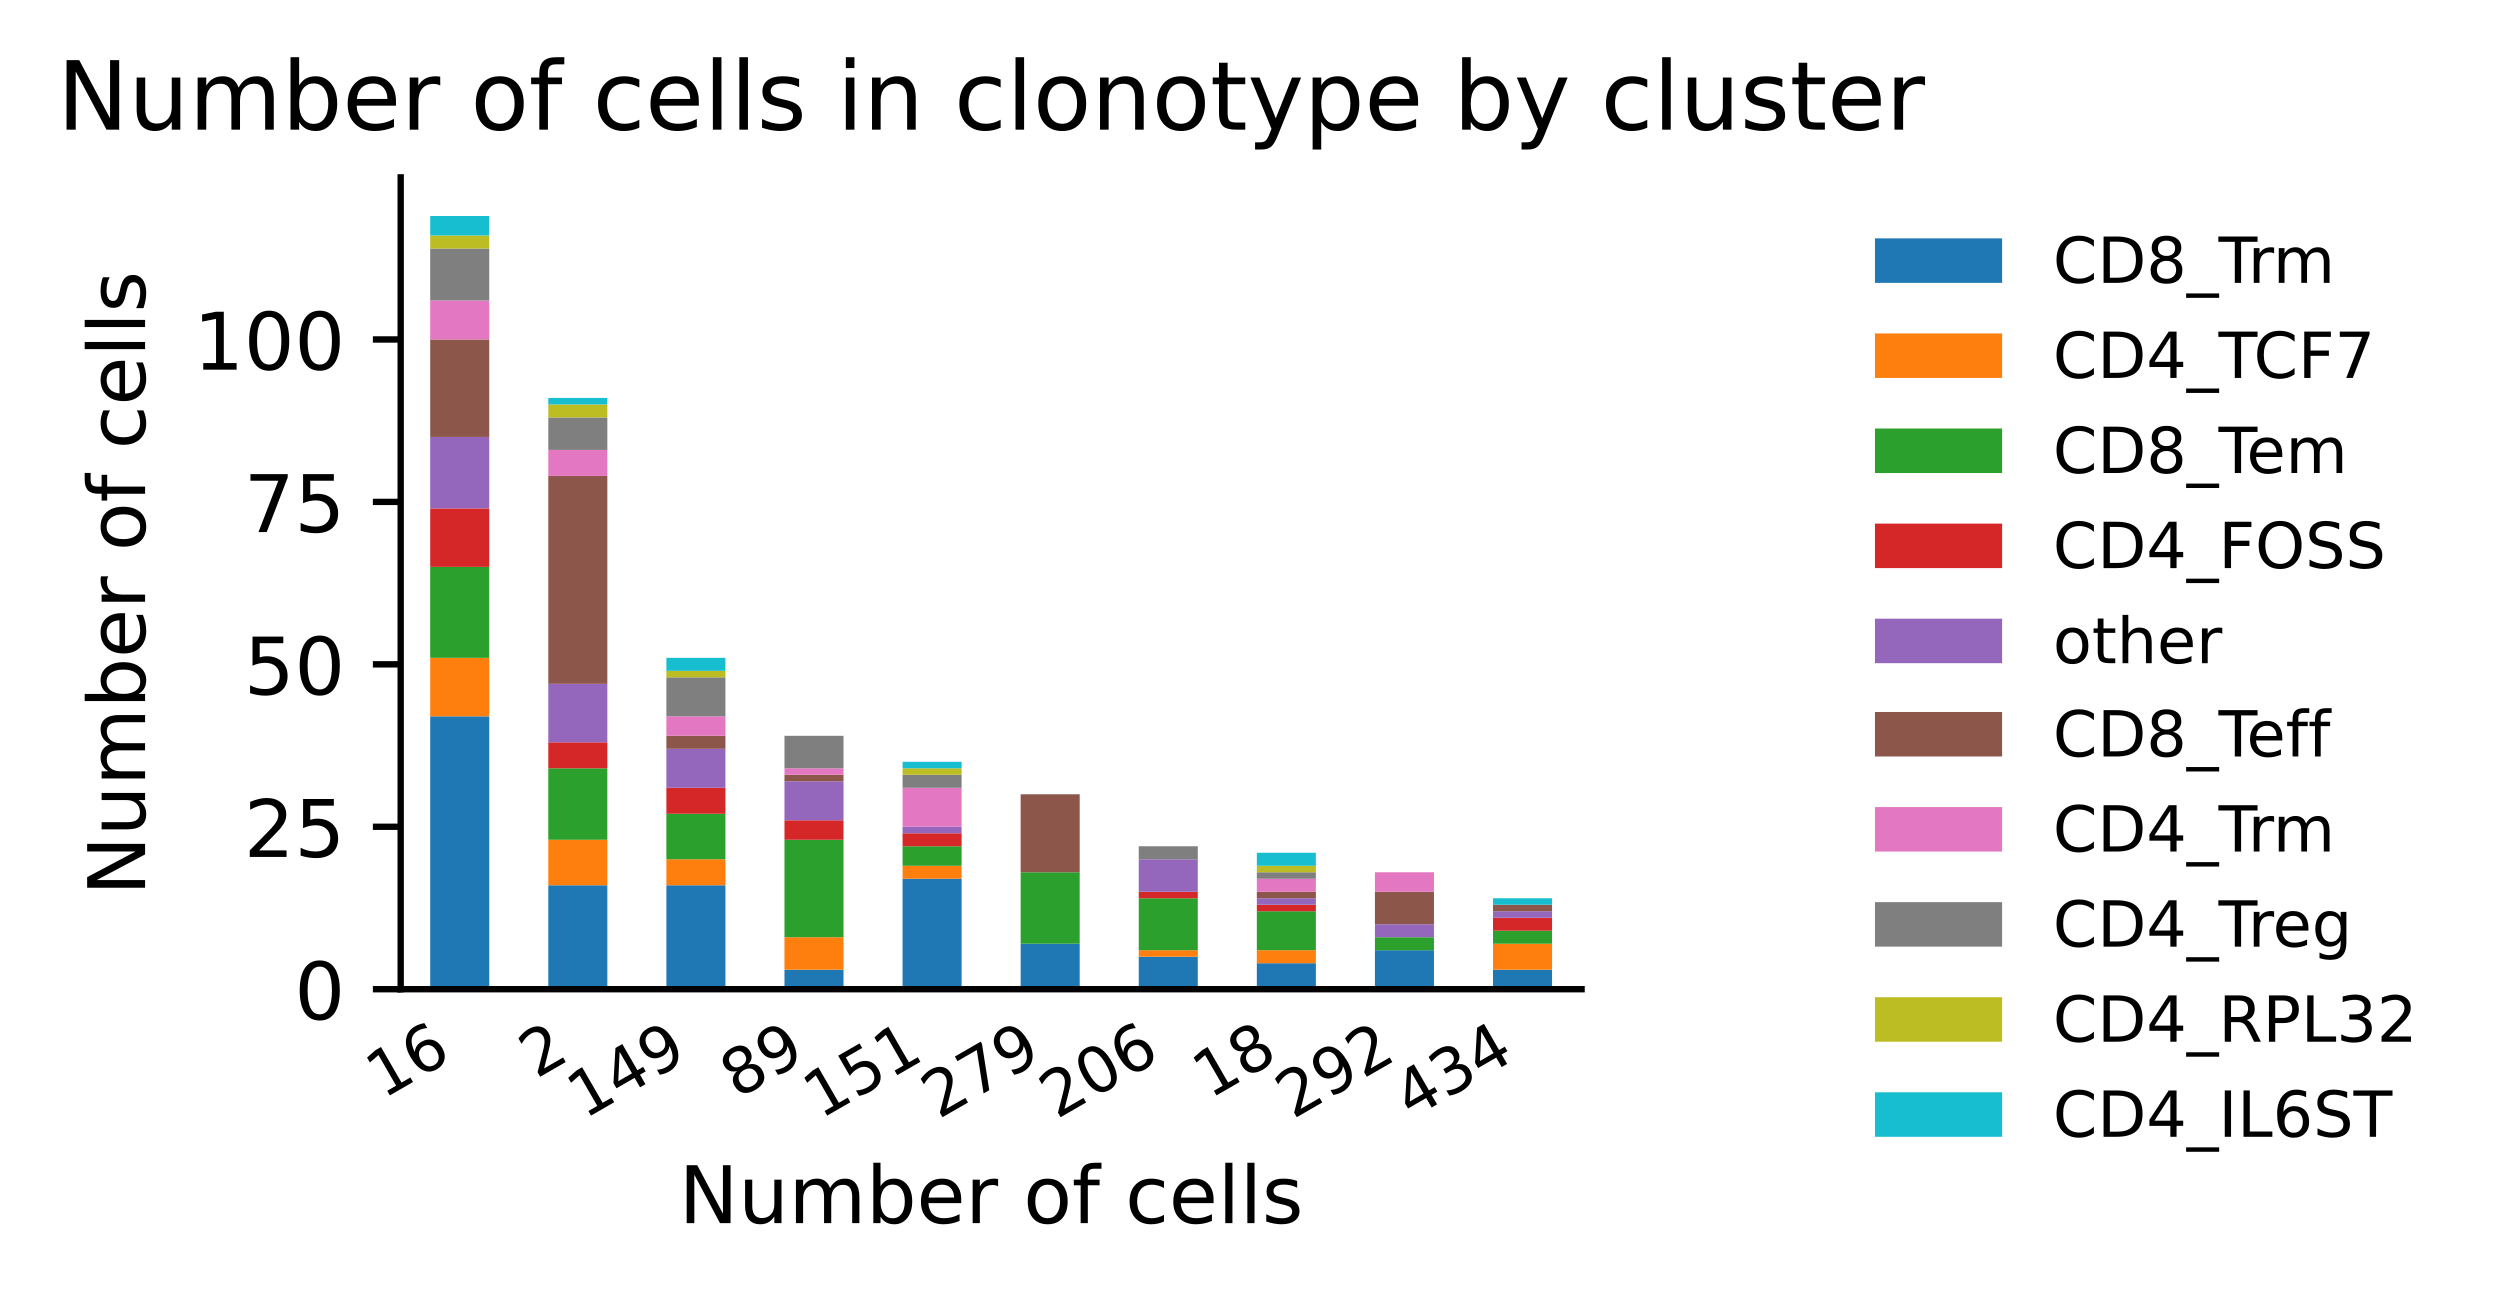 <?xml version="1.0" encoding="utf-8" standalone="no"?>
<!DOCTYPE svg PUBLIC "-//W3C//DTD SVG 1.1//EN"
  "http://www.w3.org/Graphics/SVG/1.1/DTD/svg11.dtd">
<!-- Created with matplotlib (https://matplotlib.org/) -->
<svg height="163.204pt" version="1.1" viewBox="0 0 314.61 163.204" width="314.61pt" xmlns="http://www.w3.org/2000/svg" xmlns:xlink="http://www.w3.org/1999/xlink">
 <defs>
  <style type="text/css">
*{stroke-linecap:butt;stroke-linejoin:round;}
  </style>
 </defs>
 <g id="figure_1">
  <g id="patch_1">
   <path d="M 0 163.204 
L 314.61 163.204 
L 314.61 0 
L 0 0 
z
" style="fill:#ffffff;"/>
  </g>
  <g id="axes_1">
   <g id="patch_2">
    <path d="M 50.424 124.486 
L 199.032 124.486 
L 199.032 22.318 
L 50.424 22.318 
z
" style="fill:#ffffff;"/>
   </g>
   <g id="patch_3">
    <path clip-path="url(#pfd52ea4508)" d="M 54.139 124.486 
L 61.569 124.486 
L 61.569 90.144 
L 54.139 90.144 
z
" style="fill:#1f77b4;"/>
   </g>
   <g id="patch_4">
    <path clip-path="url(#pfd52ea4508)" d="M 69 124.486 
L 76.43 124.486 
L 76.43 111.403 
L 69 111.403 
z
" style="fill:#1f77b4;"/>
   </g>
   <g id="patch_5">
    <path clip-path="url(#pfd52ea4508)" d="M 83.861 124.486 
L 91.291 124.486 
L 91.291 111.403 
L 83.861 111.403 
z
" style="fill:#1f77b4;"/>
   </g>
   <g id="patch_6">
    <path clip-path="url(#pfd52ea4508)" d="M 98.721 124.486 
L 106.152 124.486 
L 106.152 122.033 
L 98.721 122.033 
z
" style="fill:#1f77b4;"/>
   </g>
   <g id="patch_7">
    <path clip-path="url(#pfd52ea4508)" d="M 113.582 124.486 
L 121.013 124.486 
L 121.013 110.586 
L 113.582 110.586 
z
" style="fill:#1f77b4;"/>
   </g>
   <g id="patch_8">
    <path clip-path="url(#pfd52ea4508)" d="M 128.443 124.486 
L 135.873 124.486 
L 135.873 118.762 
L 128.443 118.762 
z
" style="fill:#1f77b4;"/>
   </g>
   <g id="patch_9">
    <path clip-path="url(#pfd52ea4508)" d="M 143.304 124.486 
L 150.734 124.486 
L 150.734 120.398 
L 143.304 120.398 
z
" style="fill:#1f77b4;"/>
   </g>
   <g id="patch_10">
    <path clip-path="url(#pfd52ea4508)" d="M 158.165 124.486 
L 165.595 124.486 
L 165.595 121.215 
L 158.165 121.215 
z
" style="fill:#1f77b4;"/>
   </g>
   <g id="patch_11">
    <path clip-path="url(#pfd52ea4508)" d="M 173.025 124.486 
L 180.456 124.486 
L 180.456 119.58 
L 173.025 119.58 
z
" style="fill:#1f77b4;"/>
   </g>
   <g id="patch_12">
    <path clip-path="url(#pfd52ea4508)" d="M 187.886 124.486 
L 195.317 124.486 
L 195.317 122.033 
L 187.886 122.033 
z
" style="fill:#1f77b4;"/>
   </g>
   <g id="patch_13">
    <path clip-path="url(#pfd52ea4508)" d="M 54.139 90.144 
L 61.569 90.144 
L 61.569 82.785 
L 54.139 82.785 
z
" style="fill:#ff7f0e;"/>
   </g>
   <g id="patch_14">
    <path clip-path="url(#pfd52ea4508)" d="M 69 111.403 
L 76.43 111.403 
L 76.43 105.68 
L 69 105.68 
z
" style="fill:#ff7f0e;"/>
   </g>
   <g id="patch_15">
    <path clip-path="url(#pfd52ea4508)" d="M 83.861 111.403 
L 91.291 111.403 
L 91.291 108.133 
L 83.861 108.133 
z
" style="fill:#ff7f0e;"/>
   </g>
   <g id="patch_16">
    <path clip-path="url(#pfd52ea4508)" d="M 98.721 122.033 
L 106.152 122.033 
L 106.152 117.945 
L 98.721 117.945 
z
" style="fill:#ff7f0e;"/>
   </g>
   <g id="patch_17">
    <path clip-path="url(#pfd52ea4508)" d="M 113.582 110.586 
L 121.013 110.586 
L 121.013 108.95 
L 113.582 108.95 
z
" style="fill:#ff7f0e;"/>
   </g>
   <g id="patch_18">
    <path clip-path="url(#pfd52ea4508)" d="M 128.443 124.486 
L 135.873 124.486 
L 135.873 124.486 
L 128.443 124.486 
z
" style="fill:#ff7f0e;"/>
   </g>
   <g id="patch_19">
    <path clip-path="url(#pfd52ea4508)" d="M 143.304 120.398 
L 150.734 120.398 
L 150.734 119.58 
L 143.304 119.58 
z
" style="fill:#ff7f0e;"/>
   </g>
   <g id="patch_20">
    <path clip-path="url(#pfd52ea4508)" d="M 158.165 121.215 
L 165.595 121.215 
L 165.595 119.58 
L 158.165 119.58 
z
" style="fill:#ff7f0e;"/>
   </g>
   <g id="patch_21">
    <path clip-path="url(#pfd52ea4508)" d="M 173.025 124.486 
L 180.456 124.486 
L 180.456 124.486 
L 173.025 124.486 
z
" style="fill:#ff7f0e;"/>
   </g>
   <g id="patch_22">
    <path clip-path="url(#pfd52ea4508)" d="M 187.886 122.033 
L 195.317 122.033 
L 195.317 118.762 
L 187.886 118.762 
z
" style="fill:#ff7f0e;"/>
   </g>
   <g id="patch_23">
    <path clip-path="url(#pfd52ea4508)" d="M 54.139 82.785 
L 61.569 82.785 
L 61.569 71.338 
L 54.139 71.338 
z
" style="fill:#2ca02c;"/>
   </g>
   <g id="patch_24">
    <path clip-path="url(#pfd52ea4508)" d="M 69 105.68 
L 76.43 105.68 
L 76.43 96.685 
L 69 96.685 
z
" style="fill:#2ca02c;"/>
   </g>
   <g id="patch_25">
    <path clip-path="url(#pfd52ea4508)" d="M 83.861 108.133 
L 91.291 108.133 
L 91.291 102.409 
L 83.861 102.409 
z
" style="fill:#2ca02c;"/>
   </g>
   <g id="patch_26">
    <path clip-path="url(#pfd52ea4508)" d="M 98.721 117.945 
L 106.152 117.945 
L 106.152 105.68 
L 98.721 105.68 
z
" style="fill:#2ca02c;"/>
   </g>
   <g id="patch_27">
    <path clip-path="url(#pfd52ea4508)" d="M 113.582 108.95 
L 121.013 108.95 
L 121.013 106.497 
L 113.582 106.497 
z
" style="fill:#2ca02c;"/>
   </g>
   <g id="patch_28">
    <path clip-path="url(#pfd52ea4508)" d="M 128.443 118.762 
L 135.873 118.762 
L 135.873 109.768 
L 128.443 109.768 
z
" style="fill:#2ca02c;"/>
   </g>
   <g id="patch_29">
    <path clip-path="url(#pfd52ea4508)" d="M 143.304 119.58 
L 150.734 119.58 
L 150.734 113.039 
L 143.304 113.039 
z
" style="fill:#2ca02c;"/>
   </g>
   <g id="patch_30">
    <path clip-path="url(#pfd52ea4508)" d="M 158.165 119.58 
L 165.595 119.58 
L 165.595 114.674 
L 158.165 114.674 
z
" style="fill:#2ca02c;"/>
   </g>
   <g id="patch_31">
    <path clip-path="url(#pfd52ea4508)" d="M 173.025 119.58 
L 180.456 119.58 
L 180.456 117.945 
L 173.025 117.945 
z
" style="fill:#2ca02c;"/>
   </g>
   <g id="patch_32">
    <path clip-path="url(#pfd52ea4508)" d="M 187.886 118.762 
L 195.317 118.762 
L 195.317 117.127 
L 187.886 117.127 
z
" style="fill:#2ca02c;"/>
   </g>
   <g id="patch_33">
    <path clip-path="url(#pfd52ea4508)" d="M 54.139 71.338 
L 61.569 71.338 
L 61.569 63.978 
L 54.139 63.978 
z
" style="fill:#d62728;"/>
   </g>
   <g id="patch_34">
    <path clip-path="url(#pfd52ea4508)" d="M 69 96.685 
L 76.43 96.685 
L 76.43 93.415 
L 69 93.415 
z
" style="fill:#d62728;"/>
   </g>
   <g id="patch_35">
    <path clip-path="url(#pfd52ea4508)" d="M 83.861 102.409 
L 91.291 102.409 
L 91.291 99.138 
L 83.861 99.138 
z
" style="fill:#d62728;"/>
   </g>
   <g id="patch_36">
    <path clip-path="url(#pfd52ea4508)" d="M 98.721 105.68 
L 106.152 105.68 
L 106.152 103.227 
L 98.721 103.227 
z
" style="fill:#d62728;"/>
   </g>
   <g id="patch_37">
    <path clip-path="url(#pfd52ea4508)" d="M 113.582 106.497 
L 121.013 106.497 
L 121.013 104.862 
L 113.582 104.862 
z
" style="fill:#d62728;"/>
   </g>
   <g id="patch_38">
    <path clip-path="url(#pfd52ea4508)" d="M 128.443 124.486 
L 135.873 124.486 
L 135.873 124.486 
L 128.443 124.486 
z
" style="fill:#d62728;"/>
   </g>
   <g id="patch_39">
    <path clip-path="url(#pfd52ea4508)" d="M 143.304 113.039 
L 150.734 113.039 
L 150.734 112.221 
L 143.304 112.221 
z
" style="fill:#d62728;"/>
   </g>
   <g id="patch_40">
    <path clip-path="url(#pfd52ea4508)" d="M 158.165 114.674 
L 165.595 114.674 
L 165.595 113.856 
L 158.165 113.856 
z
" style="fill:#d62728;"/>
   </g>
   <g id="patch_41">
    <path clip-path="url(#pfd52ea4508)" d="M 173.025 124.486 
L 180.456 124.486 
L 180.456 124.486 
L 173.025 124.486 
z
" style="fill:#d62728;"/>
   </g>
   <g id="patch_42">
    <path clip-path="url(#pfd52ea4508)" d="M 187.886 117.127 
L 195.317 117.127 
L 195.317 115.492 
L 187.886 115.492 
z
" style="fill:#d62728;"/>
   </g>
   <g id="patch_43">
    <path clip-path="url(#pfd52ea4508)" d="M 54.139 63.978 
L 61.569 63.978 
L 61.569 54.984 
L 54.139 54.984 
z
" style="fill:#9467bd;"/>
   </g>
   <g id="patch_44">
    <path clip-path="url(#pfd52ea4508)" d="M 69 93.415 
L 76.43 93.415 
L 76.43 86.056 
L 69 86.056 
z
" style="fill:#9467bd;"/>
   </g>
   <g id="patch_45">
    <path clip-path="url(#pfd52ea4508)" d="M 83.861 99.138 
L 91.291 99.138 
L 91.291 94.232 
L 83.861 94.232 
z
" style="fill:#9467bd;"/>
   </g>
   <g id="patch_46">
    <path clip-path="url(#pfd52ea4508)" d="M 98.721 103.227 
L 106.152 103.227 
L 106.152 98.321 
L 98.721 98.321 
z
" style="fill:#9467bd;"/>
   </g>
   <g id="patch_47">
    <path clip-path="url(#pfd52ea4508)" d="M 113.582 104.862 
L 121.013 104.862 
L 121.013 104.044 
L 113.582 104.044 
z
" style="fill:#9467bd;"/>
   </g>
   <g id="patch_48">
    <path clip-path="url(#pfd52ea4508)" d="M 128.443 124.486 
L 135.873 124.486 
L 135.873 124.486 
L 128.443 124.486 
z
" style="fill:#9467bd;"/>
   </g>
   <g id="patch_49">
    <path clip-path="url(#pfd52ea4508)" d="M 143.304 112.221 
L 150.734 112.221 
L 150.734 108.133 
L 143.304 108.133 
z
" style="fill:#9467bd;"/>
   </g>
   <g id="patch_50">
    <path clip-path="url(#pfd52ea4508)" d="M 158.165 113.856 
L 165.595 113.856 
L 165.595 113.039 
L 158.165 113.039 
z
" style="fill:#9467bd;"/>
   </g>
   <g id="patch_51">
    <path clip-path="url(#pfd52ea4508)" d="M 173.025 117.945 
L 180.456 117.945 
L 180.456 116.309 
L 173.025 116.309 
z
" style="fill:#9467bd;"/>
   </g>
   <g id="patch_52">
    <path clip-path="url(#pfd52ea4508)" d="M 187.886 115.492 
L 195.317 115.492 
L 195.317 114.674 
L 187.886 114.674 
z
" style="fill:#9467bd;"/>
   </g>
   <g id="patch_53">
    <path clip-path="url(#pfd52ea4508)" d="M 54.139 54.984 
L 61.569 54.984 
L 61.569 42.719 
L 54.139 42.719 
z
" style="fill:#8c564b;"/>
   </g>
   <g id="patch_54">
    <path clip-path="url(#pfd52ea4508)" d="M 69 86.056 
L 76.43 86.056 
L 76.43 59.89 
L 69 59.89 
z
" style="fill:#8c564b;"/>
   </g>
   <g id="patch_55">
    <path clip-path="url(#pfd52ea4508)" d="M 83.861 94.232 
L 91.291 94.232 
L 91.291 92.597 
L 83.861 92.597 
z
" style="fill:#8c564b;"/>
   </g>
   <g id="patch_56">
    <path clip-path="url(#pfd52ea4508)" d="M 98.721 98.321 
L 106.152 98.321 
L 106.152 97.503 
L 98.721 97.503 
z
" style="fill:#8c564b;"/>
   </g>
   <g id="patch_57">
    <path clip-path="url(#pfd52ea4508)" d="M 113.582 124.486 
L 121.013 124.486 
L 121.013 124.486 
L 113.582 124.486 
z
" style="fill:#8c564b;"/>
   </g>
   <g id="patch_58">
    <path clip-path="url(#pfd52ea4508)" d="M 128.443 109.768 
L 135.873 109.768 
L 135.873 99.956 
L 128.443 99.956 
z
" style="fill:#8c564b;"/>
   </g>
   <g id="patch_59">
    <path clip-path="url(#pfd52ea4508)" d="M 143.304 124.486 
L 150.734 124.486 
L 150.734 124.486 
L 143.304 124.486 
z
" style="fill:#8c564b;"/>
   </g>
   <g id="patch_60">
    <path clip-path="url(#pfd52ea4508)" d="M 158.165 113.039 
L 165.595 113.039 
L 165.595 112.221 
L 158.165 112.221 
z
" style="fill:#8c564b;"/>
   </g>
   <g id="patch_61">
    <path clip-path="url(#pfd52ea4508)" d="M 173.025 116.309 
L 180.456 116.309 
L 180.456 112.221 
L 173.025 112.221 
z
" style="fill:#8c564b;"/>
   </g>
   <g id="patch_62">
    <path clip-path="url(#pfd52ea4508)" d="M 187.886 114.674 
L 195.317 114.674 
L 195.317 113.856 
L 187.886 113.856 
z
" style="fill:#8c564b;"/>
   </g>
   <g id="patch_63">
    <path clip-path="url(#pfd52ea4508)" d="M 54.139 42.719 
L 61.569 42.719 
L 61.569 37.813 
L 54.139 37.813 
z
" style="fill:#e377c2;"/>
   </g>
   <g id="patch_64">
    <path clip-path="url(#pfd52ea4508)" d="M 69 59.89 
L 76.43 59.89 
L 76.43 56.619 
L 69 56.619 
z
" style="fill:#e377c2;"/>
   </g>
   <g id="patch_65">
    <path clip-path="url(#pfd52ea4508)" d="M 83.861 92.597 
L 91.291 92.597 
L 91.291 90.144 
L 83.861 90.144 
z
" style="fill:#e377c2;"/>
   </g>
   <g id="patch_66">
    <path clip-path="url(#pfd52ea4508)" d="M 98.721 97.503 
L 106.152 97.503 
L 106.152 96.685 
L 98.721 96.685 
z
" style="fill:#e377c2;"/>
   </g>
   <g id="patch_67">
    <path clip-path="url(#pfd52ea4508)" d="M 113.582 104.044 
L 121.013 104.044 
L 121.013 99.138 
L 113.582 99.138 
z
" style="fill:#e377c2;"/>
   </g>
   <g id="patch_68">
    <path clip-path="url(#pfd52ea4508)" d="M 128.443 124.486 
L 135.873 124.486 
L 135.873 124.486 
L 128.443 124.486 
z
" style="fill:#e377c2;"/>
   </g>
   <g id="patch_69">
    <path clip-path="url(#pfd52ea4508)" d="M 143.304 124.486 
L 150.734 124.486 
L 150.734 124.486 
L 143.304 124.486 
z
" style="fill:#e377c2;"/>
   </g>
   <g id="patch_70">
    <path clip-path="url(#pfd52ea4508)" d="M 158.165 112.221 
L 165.595 112.221 
L 165.595 110.586 
L 158.165 110.586 
z
" style="fill:#e377c2;"/>
   </g>
   <g id="patch_71">
    <path clip-path="url(#pfd52ea4508)" d="M 173.025 112.221 
L 180.456 112.221 
L 180.456 109.768 
L 173.025 109.768 
z
" style="fill:#e377c2;"/>
   </g>
   <g id="patch_72">
    <path clip-path="url(#pfd52ea4508)" d="M 187.886 124.486 
L 195.317 124.486 
L 195.317 124.486 
L 187.886 124.486 
z
" style="fill:#e377c2;"/>
   </g>
   <g id="patch_73">
    <path clip-path="url(#pfd52ea4508)" d="M 54.139 37.813 
L 61.569 37.813 
L 61.569 31.272 
L 54.139 31.272 
z
" style="fill:#7f7f7f;"/>
   </g>
   <g id="patch_74">
    <path clip-path="url(#pfd52ea4508)" d="M 69 56.619 
L 76.43 56.619 
L 76.43 52.531 
L 69 52.531 
z
" style="fill:#7f7f7f;"/>
   </g>
   <g id="patch_75">
    <path clip-path="url(#pfd52ea4508)" d="M 83.861 90.144 
L 91.291 90.144 
L 91.291 85.238 
L 83.861 85.238 
z
" style="fill:#7f7f7f;"/>
   </g>
   <g id="patch_76">
    <path clip-path="url(#pfd52ea4508)" d="M 98.721 96.685 
L 106.152 96.685 
L 106.152 92.597 
L 98.721 92.597 
z
" style="fill:#7f7f7f;"/>
   </g>
   <g id="patch_77">
    <path clip-path="url(#pfd52ea4508)" d="M 113.582 99.138 
L 121.013 99.138 
L 121.013 97.503 
L 113.582 97.503 
z
" style="fill:#7f7f7f;"/>
   </g>
   <g id="patch_78">
    <path clip-path="url(#pfd52ea4508)" d="M 128.443 124.486 
L 135.873 124.486 
L 135.873 124.486 
L 128.443 124.486 
z
" style="fill:#7f7f7f;"/>
   </g>
   <g id="patch_79">
    <path clip-path="url(#pfd52ea4508)" d="M 143.304 108.133 
L 150.734 108.133 
L 150.734 106.497 
L 143.304 106.497 
z
" style="fill:#7f7f7f;"/>
   </g>
   <g id="patch_80">
    <path clip-path="url(#pfd52ea4508)" d="M 158.165 110.586 
L 165.595 110.586 
L 165.595 109.768 
L 158.165 109.768 
z
" style="fill:#7f7f7f;"/>
   </g>
   <g id="patch_81">
    <path clip-path="url(#pfd52ea4508)" d="M 173.025 124.486 
L 180.456 124.486 
L 180.456 124.486 
L 173.025 124.486 
z
" style="fill:#7f7f7f;"/>
   </g>
   <g id="patch_82">
    <path clip-path="url(#pfd52ea4508)" d="M 187.886 124.486 
L 195.317 124.486 
L 195.317 124.486 
L 187.886 124.486 
z
" style="fill:#7f7f7f;"/>
   </g>
   <g id="patch_83">
    <path clip-path="url(#pfd52ea4508)" d="M 54.139 31.272 
L 61.569 31.272 
L 61.569 29.636 
L 54.139 29.636 
z
" style="fill:#bcbd22;"/>
   </g>
   <g id="patch_84">
    <path clip-path="url(#pfd52ea4508)" d="M 69 52.531 
L 76.43 52.531 
L 76.43 50.896 
L 69 50.896 
z
" style="fill:#bcbd22;"/>
   </g>
   <g id="patch_85">
    <path clip-path="url(#pfd52ea4508)" d="M 83.861 85.238 
L 91.291 85.238 
L 91.291 84.42 
L 83.861 84.42 
z
" style="fill:#bcbd22;"/>
   </g>
   <g id="patch_86">
    <path clip-path="url(#pfd52ea4508)" d="M 98.721 124.486 
L 106.152 124.486 
L 106.152 124.486 
L 98.721 124.486 
z
" style="fill:#bcbd22;"/>
   </g>
   <g id="patch_87">
    <path clip-path="url(#pfd52ea4508)" d="M 113.582 97.503 
L 121.013 97.503 
L 121.013 96.685 
L 113.582 96.685 
z
" style="fill:#bcbd22;"/>
   </g>
   <g id="patch_88">
    <path clip-path="url(#pfd52ea4508)" d="M 128.443 124.486 
L 135.873 124.486 
L 135.873 124.486 
L 128.443 124.486 
z
" style="fill:#bcbd22;"/>
   </g>
   <g id="patch_89">
    <path clip-path="url(#pfd52ea4508)" d="M 143.304 124.486 
L 150.734 124.486 
L 150.734 124.486 
L 143.304 124.486 
z
" style="fill:#bcbd22;"/>
   </g>
   <g id="patch_90">
    <path clip-path="url(#pfd52ea4508)" d="M 158.165 109.768 
L 165.595 109.768 
L 165.595 108.95 
L 158.165 108.95 
z
" style="fill:#bcbd22;"/>
   </g>
   <g id="patch_91">
    <path clip-path="url(#pfd52ea4508)" d="M 173.025 124.486 
L 180.456 124.486 
L 180.456 124.486 
L 173.025 124.486 
z
" style="fill:#bcbd22;"/>
   </g>
   <g id="patch_92">
    <path clip-path="url(#pfd52ea4508)" d="M 187.886 124.486 
L 195.317 124.486 
L 195.317 124.486 
L 187.886 124.486 
z
" style="fill:#bcbd22;"/>
   </g>
   <g id="patch_93">
    <path clip-path="url(#pfd52ea4508)" d="M 54.139 29.636 
L 61.569 29.636 
L 61.569 27.183 
L 54.139 27.183 
z
" style="fill:#17becf;"/>
   </g>
   <g id="patch_94">
    <path clip-path="url(#pfd52ea4508)" d="M 69 50.896 
L 76.43 50.896 
L 76.43 50.078 
L 69 50.078 
z
" style="fill:#17becf;"/>
   </g>
   <g id="patch_95">
    <path clip-path="url(#pfd52ea4508)" d="M 83.861 84.42 
L 91.291 84.42 
L 91.291 82.785 
L 83.861 82.785 
z
" style="fill:#17becf;"/>
   </g>
   <g id="patch_96">
    <path clip-path="url(#pfd52ea4508)" d="M 98.721 124.486 
L 106.152 124.486 
L 106.152 124.486 
L 98.721 124.486 
z
" style="fill:#17becf;"/>
   </g>
   <g id="patch_97">
    <path clip-path="url(#pfd52ea4508)" d="M 113.582 96.685 
L 121.013 96.685 
L 121.013 95.868 
L 113.582 95.868 
z
" style="fill:#17becf;"/>
   </g>
   <g id="patch_98">
    <path clip-path="url(#pfd52ea4508)" d="M 128.443 124.486 
L 135.873 124.486 
L 135.873 124.486 
L 128.443 124.486 
z
" style="fill:#17becf;"/>
   </g>
   <g id="patch_99">
    <path clip-path="url(#pfd52ea4508)" d="M 143.304 124.486 
L 150.734 124.486 
L 150.734 124.486 
L 143.304 124.486 
z
" style="fill:#17becf;"/>
   </g>
   <g id="patch_100">
    <path clip-path="url(#pfd52ea4508)" d="M 158.165 108.95 
L 165.595 108.95 
L 165.595 107.315 
L 158.165 107.315 
z
" style="fill:#17becf;"/>
   </g>
   <g id="patch_101">
    <path clip-path="url(#pfd52ea4508)" d="M 173.025 124.486 
L 180.456 124.486 
L 180.456 124.486 
L 173.025 124.486 
z
" style="fill:#17becf;"/>
   </g>
   <g id="patch_102">
    <path clip-path="url(#pfd52ea4508)" d="M 187.886 113.856 
L 195.317 113.856 
L 195.317 113.039 
L 187.886 113.039 
z
" style="fill:#17becf;"/>
   </g>
   <g id="matplotlib.axis_1">
    <g id="xtick_1">
     <g id="line2d_1"/>
     <g id="text_1">
      <!-- 16 -->
      <defs>
       <path d="M 12.406 8.297 
L 28.516 8.297 
L 28.516 63.922 
L 10.984 60.406 
L 10.984 69.391 
L 28.422 72.906 
L 38.281 72.906 
L 38.281 8.297 
L 54.391 8.297 
L 54.391 0 
L 12.406 0 
z
" id="DejaVuSans-49"/>
       <path d="M 33.016 40.375 
Q 26.375 40.375 22.484 35.828 
Q 18.609 31.297 18.609 23.391 
Q 18.609 15.531 22.484 10.953 
Q 26.375 6.391 33.016 6.391 
Q 39.656 6.391 43.531 10.953 
Q 47.406 15.531 47.406 23.391 
Q 47.406 31.297 43.531 35.828 
Q 39.656 40.375 33.016 40.375 
z
M 52.594 71.297 
L 52.594 62.312 
Q 48.875 64.062 45.094 64.984 
Q 41.312 65.922 37.594 65.922 
Q 27.828 65.922 22.672 59.328 
Q 17.531 52.734 16.797 39.406 
Q 19.672 43.656 24.016 45.922 
Q 28.375 48.188 33.594 48.188 
Q 44.578 48.188 50.953 41.516 
Q 57.328 34.859 57.328 23.391 
Q 57.328 12.156 50.688 5.359 
Q 44.047 -1.422 33.016 -1.422 
Q 20.359 -1.422 13.672 8.266 
Q 6.984 17.969 6.984 36.375 
Q 6.984 53.656 15.188 63.938 
Q 23.391 74.219 37.203 74.219 
Q 40.922 74.219 44.703 73.484 
Q 48.484 72.75 52.594 71.297 
z
" id="DejaVuSans-54"/>
      </defs>
      <g transform="translate(48.206 138.34)rotate(-30)scale(0.08 -0.08)">
       <use xlink:href="#DejaVuSans-49"/>
       <use x="63.623" xlink:href="#DejaVuSans-54"/>
      </g>
     </g>
    </g>
    <g id="xtick_2">
     <g id="line2d_2"/>
     <g id="text_2">
      <!-- 2 -->
      <defs>
       <path d="M 19.188 8.297 
L 53.609 8.297 
L 53.609 0 
L 7.328 0 
L 7.328 8.297 
Q 12.938 14.109 22.625 23.891 
Q 32.328 33.688 34.812 36.531 
Q 39.547 41.844 41.422 45.531 
Q 43.312 49.219 43.312 52.781 
Q 43.312 58.594 39.234 62.25 
Q 35.156 65.922 28.609 65.922 
Q 23.969 65.922 18.812 64.312 
Q 13.672 62.703 7.812 59.422 
L 7.812 69.391 
Q 13.766 71.781 18.938 73 
Q 24.125 74.219 28.422 74.219 
Q 39.75 74.219 46.484 68.547 
Q 53.219 62.891 53.219 53.422 
Q 53.219 48.922 51.531 44.891 
Q 49.859 40.875 45.406 35.406 
Q 44.188 33.984 37.641 27.219 
Q 31.109 20.453 19.188 8.297 
z
" id="DejaVuSans-50"/>
      </defs>
      <g transform="translate(67.475 135.795)rotate(-30)scale(0.08 -0.08)">
       <use xlink:href="#DejaVuSans-50"/>
      </g>
     </g>
    </g>
    <g id="xtick_3">
     <g id="line2d_3"/>
     <g id="text_3">
      <!-- 149 -->
      <defs>
       <path d="M 37.797 64.312 
L 12.891 25.391 
L 37.797 25.391 
z
M 35.203 72.906 
L 47.609 72.906 
L 47.609 25.391 
L 58.016 25.391 
L 58.016 17.188 
L 47.609 17.188 
L 47.609 0 
L 37.797 0 
L 37.797 17.188 
L 4.891 17.188 
L 4.891 26.703 
z
" id="DejaVuSans-52"/>
       <path d="M 10.984 1.516 
L 10.984 10.5 
Q 14.703 8.734 18.5 7.812 
Q 22.312 6.891 25.984 6.891 
Q 35.75 6.891 40.891 13.453 
Q 46.047 20.016 46.781 33.406 
Q 43.953 29.203 39.594 26.953 
Q 35.25 24.703 29.984 24.703 
Q 19.047 24.703 12.672 31.312 
Q 6.297 37.938 6.297 49.422 
Q 6.297 60.641 12.938 67.422 
Q 19.578 74.219 30.609 74.219 
Q 43.266 74.219 49.922 64.516 
Q 56.594 54.828 56.594 36.375 
Q 56.594 19.141 48.406 8.859 
Q 40.234 -1.422 26.422 -1.422 
Q 22.703 -1.422 18.891 -0.688 
Q 15.094 0.047 10.984 1.516 
z
M 30.609 32.422 
Q 37.25 32.422 41.125 36.953 
Q 45.016 41.5 45.016 49.422 
Q 45.016 57.281 41.125 61.844 
Q 37.25 66.406 30.609 66.406 
Q 23.969 66.406 20.094 61.844 
Q 16.219 57.281 16.219 49.422 
Q 16.219 41.5 20.094 36.953 
Q 23.969 32.422 30.609 32.422 
z
" id="DejaVuSans-57"/>
      </defs>
      <g transform="translate(73.52 140.885)rotate(-30)scale(0.08 -0.08)">
       <use xlink:href="#DejaVuSans-49"/>
       <use x="63.623" xlink:href="#DejaVuSans-52"/>
       <use x="127.246" xlink:href="#DejaVuSans-57"/>
      </g>
     </g>
    </g>
    <g id="xtick_4">
     <g id="line2d_4"/>
     <g id="text_4">
      <!-- 89 -->
      <defs>
       <path d="M 31.781 34.625 
Q 24.75 34.625 20.719 30.859 
Q 16.703 27.094 16.703 20.516 
Q 16.703 13.922 20.719 10.156 
Q 24.75 6.391 31.781 6.391 
Q 38.812 6.391 42.859 10.172 
Q 46.922 13.969 46.922 20.516 
Q 46.922 27.094 42.891 30.859 
Q 38.875 34.625 31.781 34.625 
z
M 21.922 38.812 
Q 15.578 40.375 12.031 44.719 
Q 8.5 49.078 8.5 55.328 
Q 8.5 64.062 14.719 69.141 
Q 20.953 74.219 31.781 74.219 
Q 42.672 74.219 48.875 69.141 
Q 55.078 64.062 55.078 55.328 
Q 55.078 49.078 51.531 44.719 
Q 48 40.375 41.703 38.812 
Q 48.828 37.156 52.797 32.312 
Q 56.781 27.484 56.781 20.516 
Q 56.781 9.906 50.312 4.234 
Q 43.844 -1.422 31.781 -1.422 
Q 19.734 -1.422 13.25 4.234 
Q 6.781 9.906 6.781 20.516 
Q 6.781 27.484 10.781 32.312 
Q 14.797 37.156 21.922 38.812 
z
M 18.312 54.391 
Q 18.312 48.734 21.844 45.562 
Q 25.391 42.391 31.781 42.391 
Q 38.141 42.391 41.719 45.562 
Q 45.312 48.734 45.312 54.391 
Q 45.312 60.062 41.719 63.234 
Q 38.141 66.406 31.781 66.406 
Q 25.391 66.406 21.844 63.234 
Q 18.312 60.062 18.312 54.391 
z
" id="DejaVuSans-56"/>
      </defs>
      <g transform="translate(92.789 138.34)rotate(-30)scale(0.08 -0.08)">
       <use xlink:href="#DejaVuSans-56"/>
       <use x="63.623" xlink:href="#DejaVuSans-57"/>
      </g>
     </g>
    </g>
    <g id="xtick_5">
     <g id="line2d_5"/>
     <g id="text_5">
      <!-- 151 -->
      <defs>
       <path d="M 10.797 72.906 
L 49.516 72.906 
L 49.516 64.594 
L 19.828 64.594 
L 19.828 46.734 
Q 21.969 47.469 24.109 47.828 
Q 26.266 48.188 28.422 48.188 
Q 40.625 48.188 47.75 41.5 
Q 54.891 34.812 54.891 23.391 
Q 54.891 11.625 47.562 5.094 
Q 40.234 -1.422 26.906 -1.422 
Q 22.312 -1.422 17.547 -0.641 
Q 12.797 0.141 7.719 1.703 
L 7.719 11.625 
Q 12.109 9.234 16.797 8.062 
Q 21.484 6.891 26.703 6.891 
Q 35.156 6.891 40.078 11.328 
Q 45.016 15.766 45.016 23.391 
Q 45.016 31 40.078 35.438 
Q 35.156 39.891 26.703 39.891 
Q 22.75 39.891 18.812 39.016 
Q 14.891 38.141 10.797 36.281 
z
" id="DejaVuSans-53"/>
      </defs>
      <g transform="translate(103.241 140.885)rotate(-30)scale(0.08 -0.08)">
       <use xlink:href="#DejaVuSans-49"/>
       <use x="63.623" xlink:href="#DejaVuSans-53"/>
       <use x="127.246" xlink:href="#DejaVuSans-49"/>
      </g>
     </g>
    </g>
    <g id="xtick_6">
     <g id="line2d_6"/>
     <g id="text_6">
      <!-- 279 -->
      <defs>
       <path d="M 8.203 72.906 
L 55.078 72.906 
L 55.078 68.703 
L 28.609 0 
L 18.312 0 
L 43.219 64.594 
L 8.203 64.594 
z
" id="DejaVuSans-55"/>
      </defs>
      <g transform="translate(118.102 140.885)rotate(-30)scale(0.08 -0.08)">
       <use xlink:href="#DejaVuSans-50"/>
       <use x="63.623" xlink:href="#DejaVuSans-55"/>
       <use x="127.246" xlink:href="#DejaVuSans-57"/>
      </g>
     </g>
    </g>
    <g id="xtick_7">
     <g id="line2d_7"/>
     <g id="text_7">
      <!-- 206 -->
      <defs>
       <path d="M 31.781 66.406 
Q 24.172 66.406 20.328 58.906 
Q 16.5 51.422 16.5 36.375 
Q 16.5 21.391 20.328 13.891 
Q 24.172 6.391 31.781 6.391 
Q 39.453 6.391 43.281 13.891 
Q 47.125 21.391 47.125 36.375 
Q 47.125 51.422 43.281 58.906 
Q 39.453 66.406 31.781 66.406 
z
M 31.781 74.219 
Q 44.047 74.219 50.516 64.516 
Q 56.984 54.828 56.984 36.375 
Q 56.984 17.969 50.516 8.266 
Q 44.047 -1.422 31.781 -1.422 
Q 19.531 -1.422 13.062 8.266 
Q 6.594 17.969 6.594 36.375 
Q 6.594 54.828 13.062 64.516 
Q 19.531 74.219 31.781 74.219 
z
" id="DejaVuSans-48"/>
      </defs>
      <g transform="translate(132.963 140.885)rotate(-30)scale(0.08 -0.08)">
       <use xlink:href="#DejaVuSans-50"/>
       <use x="63.623" xlink:href="#DejaVuSans-48"/>
       <use x="127.246" xlink:href="#DejaVuSans-54"/>
      </g>
     </g>
    </g>
    <g id="xtick_8">
     <g id="line2d_8"/>
     <g id="text_8">
      <!-- 18 -->
      <g transform="translate(152.232 138.34)rotate(-30)scale(0.08 -0.08)">
       <use xlink:href="#DejaVuSans-49"/>
       <use x="63.623" xlink:href="#DejaVuSans-56"/>
      </g>
     </g>
    </g>
    <g id="xtick_9">
     <g id="line2d_9"/>
     <g id="text_9">
      <!-- 292 -->
      <g transform="translate(162.685 140.885)rotate(-30)scale(0.08 -0.08)">
       <use xlink:href="#DejaVuSans-50"/>
       <use x="63.623" xlink:href="#DejaVuSans-57"/>
       <use x="127.246" xlink:href="#DejaVuSans-50"/>
      </g>
     </g>
    </g>
    <g id="xtick_10">
     <g id="line2d_10"/>
     <g id="text_10">
      <!-- 434 -->
      <defs>
       <path d="M 40.578 39.312 
Q 47.656 37.797 51.625 33 
Q 55.609 28.219 55.609 21.188 
Q 55.609 10.406 48.188 4.484 
Q 40.766 -1.422 27.094 -1.422 
Q 22.516 -1.422 17.656 -0.516 
Q 12.797 0.391 7.625 2.203 
L 7.625 11.719 
Q 11.719 9.328 16.594 8.109 
Q 21.484 6.891 26.812 6.891 
Q 36.078 6.891 40.938 10.547 
Q 45.797 14.203 45.797 21.188 
Q 45.797 27.641 41.281 31.266 
Q 36.766 34.906 28.719 34.906 
L 20.219 34.906 
L 20.219 43.016 
L 29.109 43.016 
Q 36.375 43.016 40.234 45.922 
Q 44.094 48.828 44.094 54.297 
Q 44.094 59.906 40.109 62.906 
Q 36.141 65.922 28.719 65.922 
Q 24.656 65.922 20.016 65.031 
Q 15.375 64.156 9.812 62.312 
L 9.812 71.094 
Q 15.438 72.656 20.344 73.438 
Q 25.25 74.219 29.594 74.219 
Q 40.828 74.219 47.359 69.109 
Q 53.906 64.016 53.906 55.328 
Q 53.906 49.266 50.438 45.094 
Q 46.969 40.922 40.578 39.312 
z
" id="DejaVuSans-51"/>
      </defs>
      <g transform="translate(177.545 140.885)rotate(-30)scale(0.08 -0.08)">
       <use xlink:href="#DejaVuSans-52"/>
       <use x="63.623" xlink:href="#DejaVuSans-51"/>
       <use x="127.246" xlink:href="#DejaVuSans-52"/>
      </g>
     </g>
    </g>
    <g id="text_11">
     <!-- Number of cells -->
     <defs>
      <path d="M 9.812 72.906 
L 23.094 72.906 
L 55.422 11.922 
L 55.422 72.906 
L 64.984 72.906 
L 64.984 0 
L 51.703 0 
L 19.391 60.984 
L 19.391 0 
L 9.812 0 
z
" id="DejaVuSans-78"/>
      <path d="M 8.5 21.578 
L 8.5 54.688 
L 17.484 54.688 
L 17.484 21.922 
Q 17.484 14.156 20.5 10.266 
Q 23.531 6.391 29.594 6.391 
Q 36.859 6.391 41.078 11.031 
Q 45.312 15.672 45.312 23.688 
L 45.312 54.688 
L 54.297 54.688 
L 54.297 0 
L 45.312 0 
L 45.312 8.406 
Q 42.047 3.422 37.719 1 
Q 33.406 -1.422 27.688 -1.422 
Q 18.266 -1.422 13.375 4.438 
Q 8.5 10.297 8.5 21.578 
z
M 31.109 56 
z
" id="DejaVuSans-117"/>
      <path d="M 52 44.188 
Q 55.375 50.25 60.062 53.125 
Q 64.75 56 71.094 56 
Q 79.641 56 84.281 50.016 
Q 88.922 44.047 88.922 33.016 
L 88.922 0 
L 79.891 0 
L 79.891 32.719 
Q 79.891 40.578 77.094 44.375 
Q 74.312 48.188 68.609 48.188 
Q 61.625 48.188 57.562 43.547 
Q 53.516 38.922 53.516 30.906 
L 53.516 0 
L 44.484 0 
L 44.484 32.719 
Q 44.484 40.625 41.703 44.406 
Q 38.922 48.188 33.109 48.188 
Q 26.219 48.188 22.156 43.531 
Q 18.109 38.875 18.109 30.906 
L 18.109 0 
L 9.078 0 
L 9.078 54.688 
L 18.109 54.688 
L 18.109 46.188 
Q 21.188 51.219 25.484 53.609 
Q 29.781 56 35.688 56 
Q 41.656 56 45.828 52.969 
Q 50 49.953 52 44.188 
z
" id="DejaVuSans-109"/>
      <path d="M 48.688 27.297 
Q 48.688 37.203 44.609 42.844 
Q 40.531 48.484 33.406 48.484 
Q 26.266 48.484 22.188 42.844 
Q 18.109 37.203 18.109 27.297 
Q 18.109 17.391 22.188 11.75 
Q 26.266 6.109 33.406 6.109 
Q 40.531 6.109 44.609 11.75 
Q 48.688 17.391 48.688 27.297 
z
M 18.109 46.391 
Q 20.953 51.266 25.266 53.625 
Q 29.594 56 35.594 56 
Q 45.562 56 51.781 48.094 
Q 58.016 40.188 58.016 27.297 
Q 58.016 14.406 51.781 6.484 
Q 45.562 -1.422 35.594 -1.422 
Q 29.594 -1.422 25.266 0.953 
Q 20.953 3.328 18.109 8.203 
L 18.109 0 
L 9.078 0 
L 9.078 75.984 
L 18.109 75.984 
z
" id="DejaVuSans-98"/>
      <path d="M 56.203 29.594 
L 56.203 25.203 
L 14.891 25.203 
Q 15.484 15.922 20.484 11.062 
Q 25.484 6.203 34.422 6.203 
Q 39.594 6.203 44.453 7.469 
Q 49.312 8.734 54.109 11.281 
L 54.109 2.781 
Q 49.266 0.734 44.188 -0.344 
Q 39.109 -1.422 33.891 -1.422 
Q 20.797 -1.422 13.156 6.188 
Q 5.516 13.812 5.516 26.812 
Q 5.516 40.234 12.766 48.109 
Q 20.016 56 32.328 56 
Q 43.359 56 49.781 48.891 
Q 56.203 41.797 56.203 29.594 
z
M 47.219 32.234 
Q 47.125 39.594 43.094 43.984 
Q 39.062 48.391 32.422 48.391 
Q 24.906 48.391 20.391 44.141 
Q 15.875 39.891 15.188 32.172 
z
" id="DejaVuSans-101"/>
      <path d="M 41.109 46.297 
Q 39.594 47.172 37.812 47.578 
Q 36.031 48 33.891 48 
Q 26.266 48 22.188 43.047 
Q 18.109 38.094 18.109 28.812 
L 18.109 0 
L 9.078 0 
L 9.078 54.688 
L 18.109 54.688 
L 18.109 46.188 
Q 20.953 51.172 25.484 53.578 
Q 30.031 56 36.531 56 
Q 37.453 56 38.578 55.875 
Q 39.703 55.766 41.062 55.516 
z
" id="DejaVuSans-114"/>
      <path id="DejaVuSans-32"/>
      <path d="M 30.609 48.391 
Q 23.391 48.391 19.188 42.75 
Q 14.984 37.109 14.984 27.297 
Q 14.984 17.484 19.156 11.844 
Q 23.344 6.203 30.609 6.203 
Q 37.797 6.203 41.984 11.859 
Q 46.188 17.531 46.188 27.297 
Q 46.188 37.016 41.984 42.703 
Q 37.797 48.391 30.609 48.391 
z
M 30.609 56 
Q 42.328 56 49.016 48.375 
Q 55.719 40.766 55.719 27.297 
Q 55.719 13.875 49.016 6.219 
Q 42.328 -1.422 30.609 -1.422 
Q 18.844 -1.422 12.172 6.219 
Q 5.516 13.875 5.516 27.297 
Q 5.516 40.766 12.172 48.375 
Q 18.844 56 30.609 56 
z
" id="DejaVuSans-111"/>
      <path d="M 37.109 75.984 
L 37.109 68.5 
L 28.516 68.5 
Q 23.688 68.5 21.797 66.547 
Q 19.922 64.594 19.922 59.516 
L 19.922 54.688 
L 34.719 54.688 
L 34.719 47.703 
L 19.922 47.703 
L 19.922 0 
L 10.891 0 
L 10.891 47.703 
L 2.297 47.703 
L 2.297 54.688 
L 10.891 54.688 
L 10.891 58.5 
Q 10.891 67.625 15.141 71.797 
Q 19.391 75.984 28.609 75.984 
z
" id="DejaVuSans-102"/>
      <path d="M 48.781 52.594 
L 48.781 44.188 
Q 44.969 46.297 41.141 47.344 
Q 37.312 48.391 33.406 48.391 
Q 24.656 48.391 19.812 42.844 
Q 14.984 37.312 14.984 27.297 
Q 14.984 17.281 19.812 11.734 
Q 24.656 6.203 33.406 6.203 
Q 37.312 6.203 41.141 7.25 
Q 44.969 8.297 48.781 10.406 
L 48.781 2.094 
Q 45.016 0.344 40.984 -0.531 
Q 36.969 -1.422 32.422 -1.422 
Q 20.062 -1.422 12.781 6.344 
Q 5.516 14.109 5.516 27.297 
Q 5.516 40.672 12.859 48.328 
Q 20.219 56 33.016 56 
Q 37.156 56 41.109 55.141 
Q 45.062 54.297 48.781 52.594 
z
" id="DejaVuSans-99"/>
      <path d="M 9.422 75.984 
L 18.406 75.984 
L 18.406 0 
L 9.422 0 
z
" id="DejaVuSans-108"/>
      <path d="M 44.281 53.078 
L 44.281 44.578 
Q 40.484 46.531 36.375 47.5 
Q 32.281 48.484 27.875 48.484 
Q 21.188 48.484 17.844 46.438 
Q 14.5 44.391 14.5 40.281 
Q 14.5 37.156 16.891 35.375 
Q 19.281 33.594 26.516 31.984 
L 29.594 31.297 
Q 39.156 29.25 43.188 25.516 
Q 47.219 21.781 47.219 15.094 
Q 47.219 7.469 41.188 3.016 
Q 35.156 -1.422 24.609 -1.422 
Q 20.219 -1.422 15.453 -0.562 
Q 10.688 0.297 5.422 2 
L 5.422 11.281 
Q 10.406 8.688 15.234 7.391 
Q 20.062 6.109 24.812 6.109 
Q 31.156 6.109 34.562 8.281 
Q 37.984 10.453 37.984 14.406 
Q 37.984 18.062 35.516 20.016 
Q 33.062 21.969 24.703 23.781 
L 21.578 24.516 
Q 13.234 26.266 9.516 29.906 
Q 5.812 33.547 5.812 39.891 
Q 5.812 47.609 11.281 51.797 
Q 16.75 56 26.812 56 
Q 31.781 56 36.172 55.266 
Q 40.578 54.547 44.281 53.078 
z
" id="DejaVuSans-115"/>
     </defs>
     <g transform="translate(85.436 153.925)scale(0.1 -0.1)">
      <use xlink:href="#DejaVuSans-78"/>
      <use x="74.805" xlink:href="#DejaVuSans-117"/>
      <use x="138.184" xlink:href="#DejaVuSans-109"/>
      <use x="235.596" xlink:href="#DejaVuSans-98"/>
      <use x="299.072" xlink:href="#DejaVuSans-101"/>
      <use x="360.596" xlink:href="#DejaVuSans-114"/>
      <use x="401.709" xlink:href="#DejaVuSans-32"/>
      <use x="433.496" xlink:href="#DejaVuSans-111"/>
      <use x="494.678" xlink:href="#DejaVuSans-102"/>
      <use x="529.883" xlink:href="#DejaVuSans-32"/>
      <use x="561.67" xlink:href="#DejaVuSans-99"/>
      <use x="616.65" xlink:href="#DejaVuSans-101"/>
      <use x="678.174" xlink:href="#DejaVuSans-108"/>
      <use x="705.957" xlink:href="#DejaVuSans-108"/>
      <use x="733.74" xlink:href="#DejaVuSans-115"/>
     </g>
    </g>
   </g>
   <g id="matplotlib.axis_2">
    <g id="ytick_1">
     <g id="line2d_11">
      <defs>
       <path d="M 0 0 
L -3.5 0 
" id="mcf480cb7dc" style="stroke:#000000;stroke-width:0.8;"/>
      </defs>
      <g>
       <use style="stroke:#000000;stroke-width:0.8;" x="50.424" xlink:href="#mcf480cb7dc" y="124.486"/>
      </g>
     </g>
     <g id="text_12">
      <!-- 0 -->
      <g transform="translate(37.061 128.285)scale(0.1 -0.1)">
       <use xlink:href="#DejaVuSans-48"/>
      </g>
     </g>
    </g>
    <g id="ytick_2">
     <g id="line2d_12">
      <g>
       <use style="stroke:#000000;stroke-width:0.8;" x="50.424" xlink:href="#mcf480cb7dc" y="104.044"/>
      </g>
     </g>
     <g id="text_13">
      <!-- 25 -->
      <g transform="translate(30.699 107.844)scale(0.1 -0.1)">
       <use xlink:href="#DejaVuSans-50"/>
       <use x="63.623" xlink:href="#DejaVuSans-53"/>
      </g>
     </g>
    </g>
    <g id="ytick_3">
     <g id="line2d_13">
      <g>
       <use style="stroke:#000000;stroke-width:0.8;" x="50.424" xlink:href="#mcf480cb7dc" y="83.603"/>
      </g>
     </g>
     <g id="text_14">
      <!-- 50 -->
      <g transform="translate(30.699 87.402)scale(0.1 -0.1)">
       <use xlink:href="#DejaVuSans-53"/>
       <use x="63.623" xlink:href="#DejaVuSans-48"/>
      </g>
     </g>
    </g>
    <g id="ytick_4">
     <g id="line2d_14">
      <g>
       <use style="stroke:#000000;stroke-width:0.8;" x="50.424" xlink:href="#mcf480cb7dc" y="63.161"/>
      </g>
     </g>
     <g id="text_15">
      <!-- 75 -->
      <g transform="translate(30.699 66.96)scale(0.1 -0.1)">
       <use xlink:href="#DejaVuSans-55"/>
       <use x="63.623" xlink:href="#DejaVuSans-53"/>
      </g>
     </g>
    </g>
    <g id="ytick_5">
     <g id="line2d_15">
      <g>
       <use style="stroke:#000000;stroke-width:0.8;" x="50.424" xlink:href="#mcf480cb7dc" y="42.719"/>
      </g>
     </g>
     <g id="text_16">
      <!-- 100 -->
      <g transform="translate(24.336 46.518)scale(0.1 -0.1)">
       <use xlink:href="#DejaVuSans-49"/>
       <use x="63.623" xlink:href="#DejaVuSans-48"/>
       <use x="127.246" xlink:href="#DejaVuSans-48"/>
      </g>
     </g>
    </g>
    <g id="text_17">
     <!-- Number of cells -->
     <g transform="translate(18.257 112.694)rotate(-90)scale(0.1 -0.1)">
      <use xlink:href="#DejaVuSans-78"/>
      <use x="74.805" xlink:href="#DejaVuSans-117"/>
      <use x="138.184" xlink:href="#DejaVuSans-109"/>
      <use x="235.596" xlink:href="#DejaVuSans-98"/>
      <use x="299.072" xlink:href="#DejaVuSans-101"/>
      <use x="360.596" xlink:href="#DejaVuSans-114"/>
      <use x="401.709" xlink:href="#DejaVuSans-32"/>
      <use x="433.496" xlink:href="#DejaVuSans-111"/>
      <use x="494.678" xlink:href="#DejaVuSans-102"/>
      <use x="529.883" xlink:href="#DejaVuSans-32"/>
      <use x="561.67" xlink:href="#DejaVuSans-99"/>
      <use x="616.65" xlink:href="#DejaVuSans-101"/>
      <use x="678.174" xlink:href="#DejaVuSans-108"/>
      <use x="705.957" xlink:href="#DejaVuSans-108"/>
      <use x="733.74" xlink:href="#DejaVuSans-115"/>
     </g>
    </g>
   </g>
   <g id="patch_103">
    <path d="M 50.424 124.486 
L 50.424 22.318 
" style="fill:none;stroke:#000000;stroke-linecap:square;stroke-linejoin:miter;stroke-width:0.8;"/>
   </g>
   <g id="patch_104">
    <path d="M 50.424 124.486 
L 199.032 124.486 
" style="fill:none;stroke:#000000;stroke-linecap:square;stroke-linejoin:miter;stroke-width:0.8;"/>
   </g>
   <g id="text_18">
    <!-- Number of cells in clonotype by cluster -->
    <defs>
     <path d="M 9.422 54.688 
L 18.406 54.688 
L 18.406 0 
L 9.422 0 
z
M 9.422 75.984 
L 18.406 75.984 
L 18.406 64.594 
L 9.422 64.594 
z
" id="DejaVuSans-105"/>
     <path d="M 54.891 33.016 
L 54.891 0 
L 45.906 0 
L 45.906 32.719 
Q 45.906 40.484 42.875 44.328 
Q 39.844 48.188 33.797 48.188 
Q 26.516 48.188 22.312 43.547 
Q 18.109 38.922 18.109 30.906 
L 18.109 0 
L 9.078 0 
L 9.078 54.688 
L 18.109 54.688 
L 18.109 46.188 
Q 21.344 51.125 25.703 53.562 
Q 30.078 56 35.797 56 
Q 45.219 56 50.047 50.172 
Q 54.891 44.344 54.891 33.016 
z
" id="DejaVuSans-110"/>
     <path d="M 18.312 70.219 
L 18.312 54.688 
L 36.812 54.688 
L 36.812 47.703 
L 18.312 47.703 
L 18.312 18.016 
Q 18.312 11.328 20.141 9.422 
Q 21.969 7.516 27.594 7.516 
L 36.812 7.516 
L 36.812 0 
L 27.594 0 
Q 17.188 0 13.234 3.875 
Q 9.281 7.766 9.281 18.016 
L 9.281 47.703 
L 2.688 47.703 
L 2.688 54.688 
L 9.281 54.688 
L 9.281 70.219 
z
" id="DejaVuSans-116"/>
     <path d="M 32.172 -5.078 
Q 28.375 -14.844 24.75 -17.812 
Q 21.141 -20.797 15.094 -20.797 
L 7.906 -20.797 
L 7.906 -13.281 
L 13.188 -13.281 
Q 16.891 -13.281 18.938 -11.516 
Q 21 -9.766 23.484 -3.219 
L 25.094 0.875 
L 2.984 54.688 
L 12.5 54.688 
L 29.594 11.922 
L 46.688 54.688 
L 56.203 54.688 
z
" id="DejaVuSans-121"/>
     <path d="M 18.109 8.203 
L 18.109 -20.797 
L 9.078 -20.797 
L 9.078 54.688 
L 18.109 54.688 
L 18.109 46.391 
Q 20.953 51.266 25.266 53.625 
Q 29.594 56 35.594 56 
Q 45.562 56 51.781 48.094 
Q 58.016 40.188 58.016 27.297 
Q 58.016 14.406 51.781 6.484 
Q 45.562 -1.422 35.594 -1.422 
Q 29.594 -1.422 25.266 0.953 
Q 20.953 3.328 18.109 8.203 
z
M 48.688 27.297 
Q 48.688 37.203 44.609 42.844 
Q 40.531 48.484 33.406 48.484 
Q 26.266 48.484 22.188 42.844 
Q 18.109 37.203 18.109 27.297 
Q 18.109 17.391 22.188 11.75 
Q 26.266 6.109 33.406 6.109 
Q 40.531 6.109 44.609 11.75 
Q 48.688 17.391 48.688 27.297 
z
" id="DejaVuSans-112"/>
    </defs>
    <g transform="translate(7.2 16.318)scale(0.12 -0.12)">
     <use xlink:href="#DejaVuSans-78"/>
     <use x="74.805" xlink:href="#DejaVuSans-117"/>
     <use x="138.184" xlink:href="#DejaVuSans-109"/>
     <use x="235.596" xlink:href="#DejaVuSans-98"/>
     <use x="299.072" xlink:href="#DejaVuSans-101"/>
     <use x="360.596" xlink:href="#DejaVuSans-114"/>
     <use x="401.709" xlink:href="#DejaVuSans-32"/>
     <use x="433.496" xlink:href="#DejaVuSans-111"/>
     <use x="494.678" xlink:href="#DejaVuSans-102"/>
     <use x="529.883" xlink:href="#DejaVuSans-32"/>
     <use x="561.67" xlink:href="#DejaVuSans-99"/>
     <use x="616.65" xlink:href="#DejaVuSans-101"/>
     <use x="678.174" xlink:href="#DejaVuSans-108"/>
     <use x="705.957" xlink:href="#DejaVuSans-108"/>
     <use x="733.74" xlink:href="#DejaVuSans-115"/>
     <use x="785.84" xlink:href="#DejaVuSans-32"/>
     <use x="817.627" xlink:href="#DejaVuSans-105"/>
     <use x="845.41" xlink:href="#DejaVuSans-110"/>
     <use x="908.789" xlink:href="#DejaVuSans-32"/>
     <use x="940.576" xlink:href="#DejaVuSans-99"/>
     <use x="995.557" xlink:href="#DejaVuSans-108"/>
     <use x="1023.34" xlink:href="#DejaVuSans-111"/>
     <use x="1084.521" xlink:href="#DejaVuSans-110"/>
     <use x="1147.9" xlink:href="#DejaVuSans-111"/>
     <use x="1209.082" xlink:href="#DejaVuSans-116"/>
     <use x="1248.291" xlink:href="#DejaVuSans-121"/>
     <use x="1307.471" xlink:href="#DejaVuSans-112"/>
     <use x="1370.947" xlink:href="#DejaVuSans-101"/>
     <use x="1432.471" xlink:href="#DejaVuSans-32"/>
     <use x="1464.258" xlink:href="#DejaVuSans-98"/>
     <use x="1527.734" xlink:href="#DejaVuSans-121"/>
     <use x="1586.914" xlink:href="#DejaVuSans-32"/>
     <use x="1618.701" xlink:href="#DejaVuSans-99"/>
     <use x="1673.682" xlink:href="#DejaVuSans-108"/>
     <use x="1701.465" xlink:href="#DejaVuSans-117"/>
     <use x="1764.844" xlink:href="#DejaVuSans-115"/>
     <use x="1816.943" xlink:href="#DejaVuSans-116"/>
     <use x="1856.152" xlink:href="#DejaVuSans-101"/>
     <use x="1917.676" xlink:href="#DejaVuSans-114"/>
    </g>
   </g>
   <g id="legend_1">
    <g id="patch_105">
     <path d="M 235.953 35.597 
L 251.953 35.597 
L 251.953 29.997 
L 235.953 29.997 
z
" style="fill:#1f77b4;"/>
    </g>
    <g id="text_19">
     <!-- CD8_Trm -->
     <defs>
      <path d="M 64.406 67.281 
L 64.406 56.891 
Q 59.422 61.531 53.781 63.812 
Q 48.141 66.109 41.797 66.109 
Q 29.297 66.109 22.656 58.469 
Q 16.016 50.828 16.016 36.375 
Q 16.016 21.969 22.656 14.328 
Q 29.297 6.688 41.797 6.688 
Q 48.141 6.688 53.781 8.984 
Q 59.422 11.281 64.406 15.922 
L 64.406 5.609 
Q 59.234 2.094 53.438 0.328 
Q 47.656 -1.422 41.219 -1.422 
Q 24.656 -1.422 15.125 8.703 
Q 5.609 18.844 5.609 36.375 
Q 5.609 53.953 15.125 64.078 
Q 24.656 74.219 41.219 74.219 
Q 47.75 74.219 53.531 72.484 
Q 59.328 70.75 64.406 67.281 
z
" id="DejaVuSans-67"/>
      <path d="M 19.672 64.797 
L 19.672 8.109 
L 31.594 8.109 
Q 46.688 8.109 53.688 14.938 
Q 60.688 21.781 60.688 36.531 
Q 60.688 51.172 53.688 57.984 
Q 46.688 64.797 31.594 64.797 
z
M 9.812 72.906 
L 30.078 72.906 
Q 51.266 72.906 61.172 64.094 
Q 71.094 55.281 71.094 36.531 
Q 71.094 17.672 61.125 8.828 
Q 51.172 0 30.078 0 
L 9.812 0 
z
" id="DejaVuSans-68"/>
      <path d="M 50.984 -16.609 
L 50.984 -23.578 
L -0.984 -23.578 
L -0.984 -16.609 
z
" id="DejaVuSans-95"/>
      <path d="M -0.297 72.906 
L 61.375 72.906 
L 61.375 64.594 
L 35.5 64.594 
L 35.5 0 
L 25.594 0 
L 25.594 64.594 
L -0.297 64.594 
z
" id="DejaVuSans-84"/>
     </defs>
     <g transform="translate(258.353 35.597)scale(0.08 -0.08)">
      <use xlink:href="#DejaVuSans-67"/>
      <use x="69.824" xlink:href="#DejaVuSans-68"/>
      <use x="146.826" xlink:href="#DejaVuSans-56"/>
      <use x="210.449" xlink:href="#DejaVuSans-95"/>
      <use x="260.449" xlink:href="#DejaVuSans-84"/>
      <use x="306.783" xlink:href="#DejaVuSans-114"/>
      <use x="346.146" xlink:href="#DejaVuSans-109"/>
     </g>
    </g>
    <g id="patch_106">
     <path d="M 235.953 47.562 
L 251.953 47.562 
L 251.953 41.962 
L 235.953 41.962 
z
" style="fill:#ff7f0e;"/>
    </g>
    <g id="text_20">
     <!-- CD4_TCF7 -->
     <defs>
      <path d="M 9.812 72.906 
L 51.703 72.906 
L 51.703 64.594 
L 19.672 64.594 
L 19.672 43.109 
L 48.578 43.109 
L 48.578 34.812 
L 19.672 34.812 
L 19.672 0 
L 9.812 0 
z
" id="DejaVuSans-70"/>
     </defs>
     <g transform="translate(258.353 47.562)scale(0.08 -0.08)">
      <use xlink:href="#DejaVuSans-67"/>
      <use x="69.824" xlink:href="#DejaVuSans-68"/>
      <use x="146.826" xlink:href="#DejaVuSans-52"/>
      <use x="210.449" xlink:href="#DejaVuSans-95"/>
      <use x="260.449" xlink:href="#DejaVuSans-84"/>
      <use x="315.658" xlink:href="#DejaVuSans-67"/>
      <use x="385.482" xlink:href="#DejaVuSans-70"/>
      <use x="443.002" xlink:href="#DejaVuSans-55"/>
     </g>
    </g>
    <g id="patch_107">
     <path d="M 235.953 59.527 
L 251.953 59.527 
L 251.953 53.927 
L 235.953 53.927 
z
" style="fill:#2ca02c;"/>
    </g>
    <g id="text_21">
     <!-- CD8_Tem -->
     <g transform="translate(258.353 59.527)scale(0.08 -0.08)">
      <use xlink:href="#DejaVuSans-67"/>
      <use x="69.824" xlink:href="#DejaVuSans-68"/>
      <use x="146.826" xlink:href="#DejaVuSans-56"/>
      <use x="210.449" xlink:href="#DejaVuSans-95"/>
      <use x="260.449" xlink:href="#DejaVuSans-84"/>
      <use x="304.533" xlink:href="#DejaVuSans-101"/>
      <use x="366.057" xlink:href="#DejaVuSans-109"/>
     </g>
    </g>
    <g id="patch_108">
     <path d="M 235.953 71.492 
L 251.953 71.492 
L 251.953 65.892 
L 235.953 65.892 
z
" style="fill:#d62728;"/>
    </g>
    <g id="text_22">
     <!-- CD4_FOSS -->
     <defs>
      <path d="M 39.406 66.219 
Q 28.656 66.219 22.328 58.203 
Q 16.016 50.203 16.016 36.375 
Q 16.016 22.609 22.328 14.594 
Q 28.656 6.594 39.406 6.594 
Q 50.141 6.594 56.422 14.594 
Q 62.703 22.609 62.703 36.375 
Q 62.703 50.203 56.422 58.203 
Q 50.141 66.219 39.406 66.219 
z
M 39.406 74.219 
Q 54.734 74.219 63.906 63.938 
Q 73.094 53.656 73.094 36.375 
Q 73.094 19.141 63.906 8.859 
Q 54.734 -1.422 39.406 -1.422 
Q 24.031 -1.422 14.812 8.828 
Q 5.609 19.094 5.609 36.375 
Q 5.609 53.656 14.812 63.938 
Q 24.031 74.219 39.406 74.219 
z
" id="DejaVuSans-79"/>
      <path d="M 53.516 70.516 
L 53.516 60.891 
Q 47.906 63.578 42.922 64.891 
Q 37.938 66.219 33.297 66.219 
Q 25.25 66.219 20.875 63.094 
Q 16.5 59.969 16.5 54.203 
Q 16.5 49.359 19.406 46.891 
Q 22.312 44.438 30.422 42.922 
L 36.375 41.703 
Q 47.406 39.594 52.656 34.297 
Q 57.906 29 57.906 20.125 
Q 57.906 9.516 50.797 4.047 
Q 43.703 -1.422 29.984 -1.422 
Q 24.812 -1.422 18.969 -0.25 
Q 13.141 0.922 6.891 3.219 
L 6.891 13.375 
Q 12.891 10.016 18.656 8.297 
Q 24.422 6.594 29.984 6.594 
Q 38.422 6.594 43.016 9.906 
Q 47.609 13.234 47.609 19.391 
Q 47.609 24.75 44.312 27.781 
Q 41.016 30.812 33.5 32.328 
L 27.484 33.5 
Q 16.453 35.688 11.516 40.375 
Q 6.594 45.062 6.594 53.422 
Q 6.594 63.094 13.406 68.656 
Q 20.219 74.219 32.172 74.219 
Q 37.312 74.219 42.625 73.281 
Q 47.953 72.359 53.516 70.516 
z
" id="DejaVuSans-83"/>
     </defs>
     <g transform="translate(258.353 71.492)scale(0.08 -0.08)">
      <use xlink:href="#DejaVuSans-67"/>
      <use x="69.824" xlink:href="#DejaVuSans-68"/>
      <use x="146.826" xlink:href="#DejaVuSans-52"/>
      <use x="210.449" xlink:href="#DejaVuSans-95"/>
      <use x="260.449" xlink:href="#DejaVuSans-70"/>
      <use x="317.969" xlink:href="#DejaVuSans-79"/>
      <use x="396.68" xlink:href="#DejaVuSans-83"/>
      <use x="460.156" xlink:href="#DejaVuSans-83"/>
     </g>
    </g>
    <g id="patch_109">
     <path d="M 235.953 83.457 
L 251.953 83.457 
L 251.953 77.857 
L 235.953 77.857 
z
" style="fill:#9467bd;"/>
    </g>
    <g id="text_23">
     <!-- other -->
     <defs>
      <path d="M 54.891 33.016 
L 54.891 0 
L 45.906 0 
L 45.906 32.719 
Q 45.906 40.484 42.875 44.328 
Q 39.844 48.188 33.797 48.188 
Q 26.516 48.188 22.312 43.547 
Q 18.109 38.922 18.109 30.906 
L 18.109 0 
L 9.078 0 
L 9.078 75.984 
L 18.109 75.984 
L 18.109 46.188 
Q 21.344 51.125 25.703 53.562 
Q 30.078 56 35.797 56 
Q 45.219 56 50.047 50.172 
Q 54.891 44.344 54.891 33.016 
z
" id="DejaVuSans-104"/>
     </defs>
     <g transform="translate(258.353 83.457)scale(0.08 -0.08)">
      <use xlink:href="#DejaVuSans-111"/>
      <use x="61.182" xlink:href="#DejaVuSans-116"/>
      <use x="100.391" xlink:href="#DejaVuSans-104"/>
      <use x="163.77" xlink:href="#DejaVuSans-101"/>
      <use x="225.293" xlink:href="#DejaVuSans-114"/>
     </g>
    </g>
    <g id="patch_110">
     <path d="M 235.953 95.199 
L 251.953 95.199 
L 251.953 89.599 
L 235.953 89.599 
z
" style="fill:#8c564b;"/>
    </g>
    <g id="text_24">
     <!-- CD8_Teff -->
     <g transform="translate(258.353 95.199)scale(0.08 -0.08)">
      <use xlink:href="#DejaVuSans-67"/>
      <use x="69.824" xlink:href="#DejaVuSans-68"/>
      <use x="146.826" xlink:href="#DejaVuSans-56"/>
      <use x="210.449" xlink:href="#DejaVuSans-95"/>
      <use x="260.449" xlink:href="#DejaVuSans-84"/>
      <use x="304.533" xlink:href="#DejaVuSans-101"/>
      <use x="366.057" xlink:href="#DejaVuSans-102"/>
      <use x="401.262" xlink:href="#DejaVuSans-102"/>
     </g>
    </g>
    <g id="patch_111">
     <path d="M 235.953 107.164 
L 251.953 107.164 
L 251.953 101.564 
L 235.953 101.564 
z
" style="fill:#e377c2;"/>
    </g>
    <g id="text_25">
     <!-- CD4_Trm -->
     <g transform="translate(258.353 107.164)scale(0.08 -0.08)">
      <use xlink:href="#DejaVuSans-67"/>
      <use x="69.824" xlink:href="#DejaVuSans-68"/>
      <use x="146.826" xlink:href="#DejaVuSans-52"/>
      <use x="210.449" xlink:href="#DejaVuSans-95"/>
      <use x="260.449" xlink:href="#DejaVuSans-84"/>
      <use x="306.783" xlink:href="#DejaVuSans-114"/>
      <use x="346.146" xlink:href="#DejaVuSans-109"/>
     </g>
    </g>
    <g id="patch_112">
     <path d="M 235.953 119.129 
L 251.953 119.129 
L 251.953 113.529 
L 235.953 113.529 
z
" style="fill:#7f7f7f;"/>
    </g>
    <g id="text_26">
     <!-- CD4_Treg -->
     <defs>
      <path d="M 45.406 27.984 
Q 45.406 37.75 41.375 43.109 
Q 37.359 48.484 30.078 48.484 
Q 22.859 48.484 18.828 43.109 
Q 14.797 37.75 14.797 27.984 
Q 14.797 18.266 18.828 12.891 
Q 22.859 7.516 30.078 7.516 
Q 37.359 7.516 41.375 12.891 
Q 45.406 18.266 45.406 27.984 
z
M 54.391 6.781 
Q 54.391 -7.172 48.188 -13.984 
Q 42 -20.797 29.203 -20.797 
Q 24.469 -20.797 20.266 -20.094 
Q 16.062 -19.391 12.109 -17.922 
L 12.109 -9.188 
Q 16.062 -11.328 19.922 -12.344 
Q 23.781 -13.375 27.781 -13.375 
Q 36.625 -13.375 41.016 -8.766 
Q 45.406 -4.156 45.406 5.172 
L 45.406 9.625 
Q 42.625 4.781 38.281 2.391 
Q 33.938 0 27.875 0 
Q 17.828 0 11.672 7.656 
Q 5.516 15.328 5.516 27.984 
Q 5.516 40.672 11.672 48.328 
Q 17.828 56 27.875 56 
Q 33.938 56 38.281 53.609 
Q 42.625 51.219 45.406 46.391 
L 45.406 54.688 
L 54.391 54.688 
z
" id="DejaVuSans-103"/>
     </defs>
     <g transform="translate(258.353 119.129)scale(0.08 -0.08)">
      <use xlink:href="#DejaVuSans-67"/>
      <use x="69.824" xlink:href="#DejaVuSans-68"/>
      <use x="146.826" xlink:href="#DejaVuSans-52"/>
      <use x="210.449" xlink:href="#DejaVuSans-95"/>
      <use x="260.449" xlink:href="#DejaVuSans-84"/>
      <use x="306.783" xlink:href="#DejaVuSans-114"/>
      <use x="345.646" xlink:href="#DejaVuSans-101"/>
      <use x="407.17" xlink:href="#DejaVuSans-103"/>
     </g>
    </g>
    <g id="patch_113">
     <path d="M 235.953 131.094 
L 251.953 131.094 
L 251.953 125.494 
L 235.953 125.494 
z
" style="fill:#bcbd22;"/>
    </g>
    <g id="text_27">
     <!-- CD4_RPL32 -->
     <defs>
      <path d="M 44.391 34.188 
Q 47.562 33.109 50.562 29.594 
Q 53.562 26.078 56.594 19.922 
L 66.609 0 
L 56 0 
L 46.688 18.703 
Q 43.062 26.031 39.672 28.422 
Q 36.281 30.812 30.422 30.812 
L 19.672 30.812 
L 19.672 0 
L 9.812 0 
L 9.812 72.906 
L 32.078 72.906 
Q 44.578 72.906 50.734 67.672 
Q 56.891 62.453 56.891 51.906 
Q 56.891 45.016 53.688 40.469 
Q 50.484 35.938 44.391 34.188 
z
M 19.672 64.797 
L 19.672 38.922 
L 32.078 38.922 
Q 39.203 38.922 42.844 42.219 
Q 46.484 45.516 46.484 51.906 
Q 46.484 58.297 42.844 61.547 
Q 39.203 64.797 32.078 64.797 
z
" id="DejaVuSans-82"/>
      <path d="M 19.672 64.797 
L 19.672 37.406 
L 32.078 37.406 
Q 38.969 37.406 42.719 40.969 
Q 46.484 44.531 46.484 51.125 
Q 46.484 57.672 42.719 61.234 
Q 38.969 64.797 32.078 64.797 
z
M 9.812 72.906 
L 32.078 72.906 
Q 44.344 72.906 50.609 67.359 
Q 56.891 61.812 56.891 51.125 
Q 56.891 40.328 50.609 34.812 
Q 44.344 29.297 32.078 29.297 
L 19.672 29.297 
L 19.672 0 
L 9.812 0 
z
" id="DejaVuSans-80"/>
      <path d="M 9.812 72.906 
L 19.672 72.906 
L 19.672 8.297 
L 55.172 8.297 
L 55.172 0 
L 9.812 0 
z
" id="DejaVuSans-76"/>
     </defs>
     <g transform="translate(258.353 131.094)scale(0.08 -0.08)">
      <use xlink:href="#DejaVuSans-67"/>
      <use x="69.824" xlink:href="#DejaVuSans-68"/>
      <use x="146.826" xlink:href="#DejaVuSans-52"/>
      <use x="210.449" xlink:href="#DejaVuSans-95"/>
      <use x="260.449" xlink:href="#DejaVuSans-82"/>
      <use x="329.932" xlink:href="#DejaVuSans-80"/>
      <use x="390.234" xlink:href="#DejaVuSans-76"/>
      <use x="445.947" xlink:href="#DejaVuSans-51"/>
      <use x="509.57" xlink:href="#DejaVuSans-50"/>
     </g>
    </g>
    <g id="patch_114">
     <path d="M 235.953 143.059 
L 251.953 143.059 
L 251.953 137.459 
L 235.953 137.459 
z
" style="fill:#17becf;"/>
    </g>
    <g id="text_28">
     <!-- CD4_IL6ST -->
     <defs>
      <path d="M 9.812 72.906 
L 19.672 72.906 
L 19.672 0 
L 9.812 0 
z
" id="DejaVuSans-73"/>
     </defs>
     <g transform="translate(258.353 143.059)scale(0.08 -0.08)">
      <use xlink:href="#DejaVuSans-67"/>
      <use x="69.824" xlink:href="#DejaVuSans-68"/>
      <use x="146.826" xlink:href="#DejaVuSans-52"/>
      <use x="210.449" xlink:href="#DejaVuSans-95"/>
      <use x="260.449" xlink:href="#DejaVuSans-73"/>
      <use x="289.941" xlink:href="#DejaVuSans-76"/>
      <use x="345.654" xlink:href="#DejaVuSans-54"/>
      <use x="409.277" xlink:href="#DejaVuSans-83"/>
      <use x="472.754" xlink:href="#DejaVuSans-84"/>
     </g>
    </g>
   </g>
  </g>
 </g>
 <defs>
  <clipPath id="pfd52ea4508">
   <rect height="102.168" width="148.608" x="50.424" y="22.318"/>
  </clipPath>
 </defs>
</svg>
